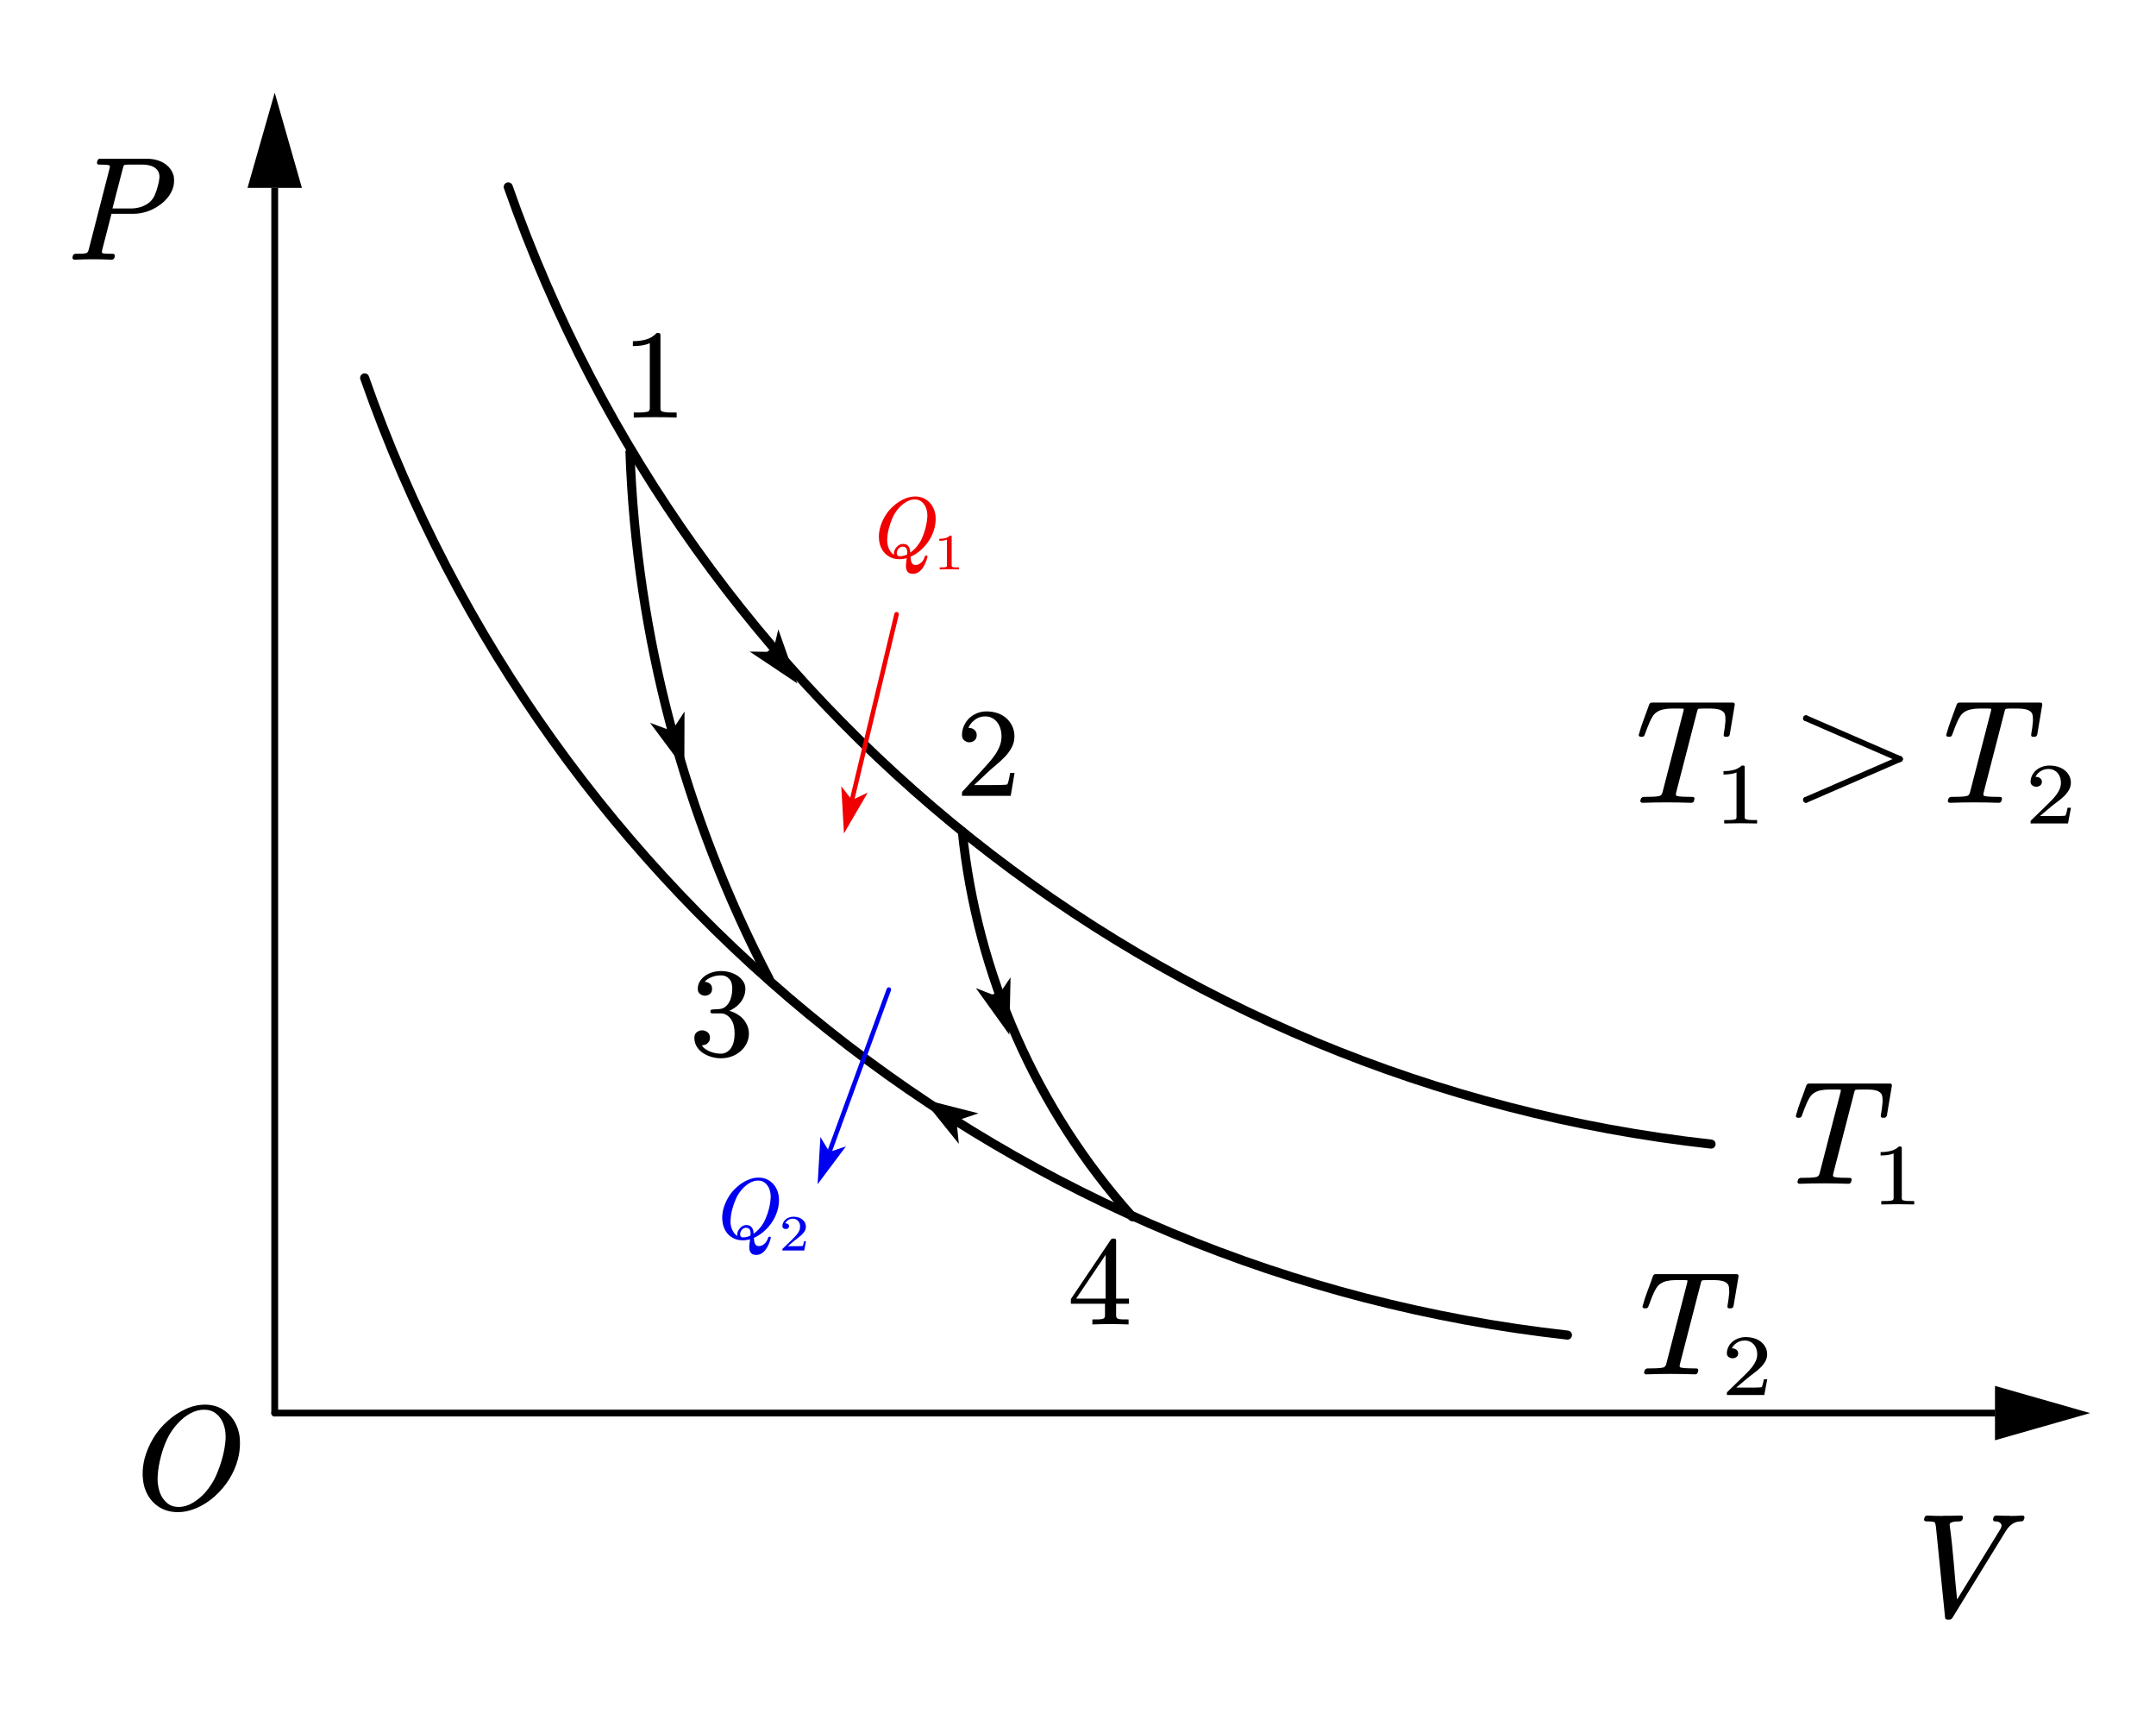 <?xml version="1.0" encoding="UTF-8"?>
<svg xmlns="http://www.w3.org/2000/svg" xmlns:xlink="http://www.w3.org/1999/xlink" width="570pt" height="453pt" viewBox="0 0 570 453" version="1.1">
<g id="surface1">
<path style=" stroke:none;fill-rule:nonzero;fill:rgb(0%,0%,0%);fill-opacity:1;" d="M 72.629 372.602 L 527.457 372.602 L 527.457 374.398 L 72.629 374.398 C 72.129 374.398 71.73 373.996 71.73 373.5 C 71.73 373.004 72.129 372.602 72.629 372.602 Z M 552.598 373.5 L 527.43 366.312 L 527.43 380.684 Z M 552.598 373.5 "/>
<path style=" stroke:none;fill-rule:nonzero;fill:rgb(0%,0%,0%);fill-opacity:1;" d="M 71.73 373.5 L 71.73 49.629 L 73.527 49.629 L 73.527 373.5 C 73.527 373.996 73.125 374.398 72.629 374.398 C 72.129 374.398 71.73 373.996 71.73 373.5 Z M 72.629 24.508 L 65.438 49.656 L 79.816 49.656 Z M 72.629 24.508 "/>
<path style=" stroke:none;fill-rule:evenodd;fill:rgb(0%,0%,0%);fill-opacity:1;" d="M 62.906 385.637 C 62.438 387.453 61.688 389.207 60.645 390.902 C 59.605 392.594 58.297 394.141 56.723 395.543 C 55.301 396.809 53.746 397.816 52.059 398.562 C 50.371 399.309 48.684 399.68 46.992 399.68 C 45.285 399.68 43.77 399.305 42.445 398.555 C 41.121 397.801 40.066 396.785 39.277 395.508 C 38.41 394.09 37.914 392.523 37.785 390.805 C 37.734 390.395 37.707 389.98 37.707 389.566 C 37.707 388.273 37.875 386.938 38.211 385.559 C 38.703 383.719 39.461 381.93 40.488 380.195 C 41.516 378.457 42.832 376.887 44.434 375.48 C 45.855 374.215 47.406 373.199 49.094 372.43 C 50.781 371.656 52.484 371.27 54.199 371.27 C 55.906 371.27 57.414 371.66 58.727 372.434 C 60.039 373.215 61.09 374.242 61.875 375.52 C 62.742 376.938 63.254 378.516 63.406 380.258 C 63.434 380.688 63.445 381.105 63.445 381.516 C 63.445 382.859 63.266 384.234 62.906 385.637 Z M 58.988 376.156 C 58.562 375.109 57.922 374.25 57.07 373.594 C 56.219 372.938 55.172 372.605 53.93 372.605 C 52.703 372.605 51.48 372.941 50.266 373.613 C 49.055 374.285 47.969 375.148 47.012 376.215 C 45.809 377.508 44.859 378.906 44.16 380.418 C 43.465 381.93 42.922 383.461 42.531 385.016 C 42.082 386.707 41.805 388.355 41.699 389.961 C 41.676 390.262 41.66 390.562 41.66 390.863 C 41.66 392.117 41.867 393.344 42.281 394.547 C 42.684 395.613 43.297 396.508 44.121 397.227 C 44.949 397.949 45.984 398.309 47.223 398.309 C 48.504 398.309 49.754 397.941 50.977 397.207 C 52.195 396.477 53.289 395.57 54.258 394.492 C 55.512 393.039 56.488 391.504 57.188 389.887 C 57.883 388.27 58.453 386.621 58.891 384.938 C 59.293 383.375 59.543 381.832 59.648 380.312 L 59.648 379.656 C 59.648 378.402 59.43 377.238 58.988 376.156 Z M 58.988 376.156 "/>
<path style=" stroke:none;fill-rule:evenodd;fill:rgb(0%,0%,0%);fill-opacity:1;" d="M 45.836 49.348 C 45.555 50.363 45.066 51.305 44.383 52.164 C 43.699 53.02 42.883 53.762 41.941 54.387 C 40.922 55.09 39.832 55.621 38.676 55.98 C 37.52 56.336 36.371 56.516 35.234 56.512 L 29.477 56.512 L 27.055 65.914 C 26.977 66.191 26.938 66.41 26.938 66.574 C 26.938 66.723 26.973 66.816 27.035 66.855 C 27.219 66.969 27.574 67.035 28.102 67.055 C 28.633 67.07 29.199 67.082 29.809 67.082 C 30.168 67.082 30.352 67.258 30.352 67.605 L 30.352 67.738 L 30.273 68.078 C 30.129 68.453 29.879 68.641 29.516 68.641 C 27.902 68.566 26.281 68.527 24.652 68.527 C 23.012 68.527 21.371 68.566 19.73 68.641 C 19.383 68.641 19.195 68.48 19.168 68.152 L 19.168 68 L 19.246 67.684 C 19.348 67.27 19.602 67.07 20 67.082 C 20.609 67.082 21.184 67.07 21.727 67.055 C 22.27 67.035 22.668 66.969 22.926 66.855 C 23.172 66.719 23.359 66.379 23.488 65.84 L 28.934 44.648 C 29.012 44.375 29.051 44.16 29.051 44.012 C 29.051 43.859 29.02 43.77 28.953 43.746 C 28.773 43.633 28.422 43.566 27.898 43.543 C 27.375 43.516 26.805 43.504 26.184 43.504 C 25.82 43.504 25.641 43.332 25.641 42.996 L 25.641 42.844 L 25.758 42.523 C 25.836 42.148 26.074 41.961 26.473 41.961 L 38.898 41.961 C 40.035 41.961 41.09 42.141 42.066 42.496 C 43.043 42.855 43.879 43.391 44.578 44.102 C 45.211 44.766 45.656 45.559 45.914 46.473 C 45.992 46.898 46.027 47.332 46.027 47.77 C 46.027 48.273 45.965 48.801 45.836 49.348 Z M 41.707 49.258 C 41.93 48.469 42.078 47.703 42.152 46.961 L 42.152 46.621 C 42.152 46.047 41.992 45.52 41.668 45.047 C 41.242 44.48 40.676 44.082 39.965 43.852 C 39.254 43.617 38.484 43.504 37.656 43.504 L 34.012 43.504 C 33.355 43.504 32.961 43.555 32.832 43.652 C 32.703 43.754 32.566 44.109 32.422 44.723 L 29.73 55.102 L 34.574 55.102 C 35.414 55.102 36.254 54.984 37.094 54.746 C 37.934 54.508 38.723 54.102 39.461 53.523 C 40.117 52.961 40.605 52.305 40.922 51.551 C 41.238 50.797 41.5 50.031 41.707 49.258 Z M 41.707 49.258 "/>
<path style=" stroke:none;fill-rule:evenodd;fill:rgb(0%,0%,0%);fill-opacity:1;" d="M 535.09 401.551 C 535.016 401.93 534.781 402.117 534.395 402.117 C 533.977 402.117 533.586 402.164 533.211 402.258 C 532.836 402.352 532.473 402.512 532.117 402.734 C 531.762 402.961 531.434 403.234 531.137 403.555 C 530.84 403.875 530.566 404.238 530.32 404.637 L 516.191 427.594 C 516 427.945 515.703 428.113 515.301 428.102 L 514.934 428.102 C 514.457 428.102 514.223 427.902 514.234 427.5 L 511.812 403.488 C 511.762 403.164 511.711 402.906 511.656 402.727 C 511.605 402.547 511.527 402.418 511.426 402.34 C 511.246 402.242 510.957 402.18 510.562 402.156 C 510.168 402.129 509.719 402.117 509.215 402.117 C 509.023 402.117 508.879 402.055 508.789 401.93 C 508.711 401.855 508.672 401.758 508.672 401.645 C 508.672 401.57 508.691 401.504 508.73 401.438 L 508.789 401.156 C 508.828 400.996 508.914 400.855 509.051 400.742 C 509.188 400.633 509.352 400.574 509.547 400.574 C 510.785 400.652 512.039 400.688 513.305 400.688 C 513.5 400.688 513.707 400.672 513.926 400.648 C 515.426 400.652 516.926 400.625 518.422 400.574 C 518.602 400.574 518.766 400.637 518.906 400.762 C 518.957 400.863 518.984 400.957 518.984 401.043 C 518.984 401.121 518.965 401.191 518.926 401.25 L 518.867 401.531 C 518.828 401.707 518.734 401.852 518.586 401.957 C 518.438 402.062 518.281 402.117 518.113 402.117 C 517.66 402.117 517.246 402.137 516.871 402.172 C 516.496 402.207 516.129 402.312 515.766 402.473 C 515.547 402.586 515.445 402.773 515.457 403.035 L 515.457 403.168 C 515.91 406.504 516.27 409.852 516.543 413.219 C 516.812 416.586 517.105 419.773 517.414 422.781 L 528.848 404.184 C 529.02 403.922 529.121 403.645 529.16 403.355 L 529.16 403.262 C 529.16 403.074 529.117 402.906 529.023 402.754 C 528.742 402.332 528.211 402.117 527.434 402.117 C 527.098 402.117 526.93 401.945 526.93 401.609 L 526.93 401.473 L 527.008 401.137 C 527.152 400.762 527.402 400.574 527.766 400.574 C 528.902 400.625 530.043 400.652 531.195 400.648 C 531.352 400.672 531.5 400.688 531.641 400.688 C 532.621 400.688 533.629 400.652 534.664 400.574 C 535.016 400.574 535.199 400.742 535.227 401.082 L 535.227 401.23 Z M 535.09 401.551 "/>
<path style="fill:none;stroke-width:15;stroke-linecap:round;stroke-linejoin:round;stroke:rgb(0%,0%,0%);stroke-opacity:1;stroke-miterlimit:10;" d="M 602.516 2252.272 C 905.889 1386.904 1678.587 772.133 2590.001 671.033 " transform="matrix(0.16,0,0,-0.16,0,460.248)"/>
<path style="fill:none;stroke-width:15;stroke-linecap:round;stroke-linejoin:round;stroke:rgb(0%,0%,0%);stroke-opacity:1;stroke-miterlimit:10;" d="M 1040.939 2129.617 C 1051.72 1825.95 1130.394 1528.547 1271.115 1259.208 " transform="matrix(0.16,0,0,-0.16,0,460.248)"/>
<path style="fill:none;stroke-width:15;stroke-linecap:round;stroke-linejoin:round;stroke:rgb(0%,0%,0%);stroke-opacity:1;stroke-miterlimit:10;" d="M 839.782 2567.806 C 1143.155 1702.413 1915.853 1087.642 2827.292 986.542 " transform="matrix(0.16,0,0,-0.16,0,460.248)"/>
<path style="fill:none;stroke-width:15;stroke-linecap:round;stroke-linejoin:round;stroke:rgb(0%,0%,0%);stroke-opacity:1;stroke-miterlimit:10;" d="M 1590.11 1502.929 C 1614.265 1266.401 1712.643 1043.624 1871.162 866.455 " transform="matrix(0.16,0,0,-0.16,0,460.248)"/>
<path style=" stroke:none;fill-rule:evenodd;fill:rgb(0%,0%,0%);fill-opacity:1;" d="M 498.852 294.84 C 498.816 295.004 498.734 295.145 498.609 295.266 C 498.488 295.383 498.336 295.445 498.156 295.441 L 497.785 295.441 C 497.426 295.445 497.246 295.289 497.246 294.992 L 497.246 294.859 C 497.348 294.293 497.438 293.711 497.516 293.102 C 497.594 292.492 497.656 291.926 497.711 291.398 L 497.711 290.797 C 497.711 290.512 497.695 290.246 497.672 290.008 C 497.617 289.621 497.527 289.328 497.398 289.125 C 497.051 288.676 496.562 288.371 495.938 288.211 C 495.309 288.055 494.609 287.98 493.832 287.977 L 491.684 287.977 C 491.035 287.98 490.637 288.016 490.48 288.09 C 490.363 288.203 490.234 288.578 490.094 289.219 L 484.684 310.164 C 484.633 310.352 484.605 310.504 484.605 310.613 C 484.605 310.867 484.684 311.016 484.84 311.066 C 485.203 311.18 485.785 311.254 486.586 311.285 C 487.387 311.316 488.188 311.332 488.988 311.328 C 489.348 311.332 489.531 311.48 489.531 311.781 C 489.531 311.855 489.52 311.938 489.492 312.027 L 489.414 312.309 C 489.336 312.699 489.086 312.891 488.656 312.891 C 486.539 312.816 484.398 312.777 482.242 312.777 C 480.098 312.777 477.941 312.816 475.77 312.891 C 475.574 312.891 475.434 312.832 475.344 312.723 C 475.254 312.633 475.207 312.539 475.207 312.438 C 475.207 312.363 475.219 312.289 475.246 312.215 L 475.324 311.93 C 475.363 311.77 475.453 311.629 475.594 311.508 C 475.738 311.391 475.898 311.332 476.078 311.328 C 476.867 311.332 477.676 311.316 478.504 311.285 C 479.328 311.254 479.934 311.18 480.312 311.066 C 480.695 310.953 480.949 310.629 481.078 310.09 L 486.488 289.125 C 486.617 288.688 486.68 288.352 486.68 288.125 L 486.68 288.051 C 486.629 288 486.273 287.98 485.613 287.977 L 483.465 287.977 C 482.688 287.98 481.934 288.059 481.195 288.223 C 480.461 288.383 479.801 288.699 479.219 289.16 C 478.949 289.375 478.688 289.684 478.441 290.082 C 478.199 290.484 477.957 290.945 477.715 291.465 C 477.477 291.984 477.25 292.543 477.027 293.129 C 476.809 293.719 476.59 294.309 476.371 294.895 C 476.242 295.273 476 295.457 475.652 295.441 L 475.324 295.441 C 475.129 295.445 474.988 295.379 474.895 295.254 C 474.82 295.18 474.781 295.09 474.781 294.992 C 474.781 294.918 474.801 294.84 474.84 294.766 C 475.176 293.5 475.594 292.211 476.098 290.891 C 476.602 289.574 477.082 288.266 477.531 286.961 C 477.664 286.586 477.906 286.398 478.27 286.398 L 499.629 286.398 C 499.992 286.398 500.172 286.555 500.172 286.867 L 500.172 287 Z M 498.852 294.84 "/>
<path style=" stroke:none;fill-rule:evenodd;fill:rgb(0%,0%,0%);fill-opacity:1;" d="M 506.074 318.352 C 504.586 318.309 503.133 318.289 501.723 318.289 C 500.312 318.289 498.863 318.309 497.371 318.352 L 497.371 317.445 L 498.211 317.445 C 498.477 317.445 498.73 317.445 498.965 317.438 C 499.199 317.43 499.422 317.414 499.633 317.383 C 499.844 317.355 500.027 317.328 500.18 317.301 C 500.309 317.277 500.418 317.215 500.5 317.105 C 500.586 316.996 500.629 316.875 500.629 316.742 L 500.629 304.875 C 500.227 305.051 499.727 305.184 499.133 305.273 C 498.543 305.367 497.895 305.414 497.191 305.41 L 497.191 304.516 C 498.16 304.516 499.059 304.414 499.883 304.207 C 500.703 304 501.414 303.613 502.016 303.043 L 502.391 303.043 C 502.656 303.043 502.793 303.16 502.793 303.391 L 502.793 316.742 C 502.793 316.883 502.832 317.004 502.914 317.109 C 502.996 317.215 503.113 317.277 503.27 317.301 C 503.395 317.328 503.562 317.355 503.766 317.383 C 503.969 317.414 504.195 317.43 504.449 317.438 C 504.707 317.445 504.953 317.445 505.199 317.445 L 506.074 317.445 Z M 506.074 318.352 "/>
<path style=" stroke:none;fill-rule:evenodd;fill:rgb(0%,0%,0%);fill-opacity:1;" d="M 458.309 345.215 C 458.27 345.375 458.191 345.516 458.066 345.637 C 457.945 345.758 457.793 345.816 457.609 345.812 L 457.242 345.812 C 456.883 345.816 456.699 345.664 456.699 345.363 L 456.699 345.234 C 456.805 344.668 456.895 344.082 456.973 343.473 C 457.047 342.867 457.113 342.297 457.164 341.773 L 457.164 341.172 C 457.164 340.883 457.152 340.617 457.125 340.379 C 457.074 339.992 456.984 339.699 456.855 339.5 C 456.508 339.047 456.02 338.746 455.391 338.586 C 454.766 338.43 454.066 338.352 453.289 338.348 L 451.137 338.348 C 450.492 338.352 450.09 338.387 449.934 338.465 C 449.82 338.574 449.691 338.953 449.547 339.59 L 444.141 360.535 C 444.09 360.727 444.062 360.875 444.062 360.988 C 444.062 361.238 444.141 361.391 444.293 361.438 C 444.656 361.555 445.238 361.625 446.039 361.656 C 446.84 361.688 447.641 361.703 448.441 361.703 C 448.805 361.703 448.988 361.855 448.988 362.152 C 448.988 362.23 448.973 362.312 448.949 362.398 L 448.871 362.68 C 448.793 363.07 448.539 363.262 448.113 363.262 C 445.996 363.188 443.855 363.148 441.699 363.148 C 439.555 363.148 437.395 363.188 435.227 363.262 C 435.031 363.262 434.891 363.207 434.797 363.094 C 434.707 363.008 434.664 362.914 434.664 362.812 C 434.664 362.738 434.676 362.664 434.703 362.586 L 434.777 362.305 C 434.816 362.141 434.91 362.004 435.051 361.883 C 435.191 361.762 435.355 361.703 435.535 361.703 C 436.324 361.703 437.133 361.688 437.957 361.656 C 438.785 361.625 439.391 361.555 439.77 361.441 C 440.152 361.328 440.406 361.004 440.535 360.461 L 445.941 339.5 C 446.07 339.062 446.137 338.727 446.137 338.5 L 446.137 338.426 C 446.086 338.375 445.73 338.352 445.07 338.348 L 442.918 338.348 C 442.145 338.352 441.391 338.434 440.652 338.594 C 439.918 338.758 439.258 339.07 438.676 339.535 C 438.402 339.746 438.145 340.059 437.898 340.457 C 437.656 340.859 437.414 341.316 437.172 341.84 C 436.934 342.359 436.703 342.914 436.484 343.504 C 436.266 344.094 436.047 344.68 435.824 345.27 C 435.695 345.648 435.457 345.828 435.109 345.812 L 434.777 345.812 C 434.586 345.816 434.445 345.754 434.352 345.625 C 434.273 345.551 434.234 345.461 434.234 345.363 C 434.234 345.289 434.254 345.215 434.293 345.137 C 434.629 343.871 435.051 342.582 435.555 341.266 C 436.059 339.949 436.539 338.641 436.988 337.332 C 437.117 336.961 437.363 336.77 437.727 336.77 L 459.082 336.77 C 459.449 336.77 459.629 336.93 459.629 337.242 L 459.629 337.371 Z M 458.309 345.215 "/>
<path style=" stroke:none;fill-rule:evenodd;fill:rgb(0%,0%,0%);fill-opacity:1;" d="M 466.441 368.727 L 456.547 368.727 L 456.547 368.145 C 456.547 368.105 456.574 368.039 456.621 367.957 L 460.594 364.102 C 461.066 363.641 461.543 363.164 462.023 362.68 C 462.508 362.195 462.938 361.703 463.316 361.195 C 463.699 360.691 464 360.172 464.23 359.633 C 464.457 359.098 464.57 358.531 464.57 357.941 C 464.57 357.445 464.496 356.98 464.352 356.547 C 464.207 356.117 463.996 355.738 463.719 355.41 C 463.441 355.086 463.102 354.82 462.684 354.621 C 462.273 354.422 461.793 354.32 461.254 354.32 C 460.441 354.32 459.727 354.539 459.105 354.969 C 458.488 355.402 458.074 355.875 457.871 356.395 C 457.832 356.41 457.898 356.418 458.066 356.414 L 458.273 356.414 C 458.516 356.465 458.727 356.543 458.906 356.645 C 459.082 356.746 459.234 356.887 459.355 357.062 C 459.477 357.242 459.539 357.461 459.539 357.711 C 459.539 358.133 459.383 358.457 459.078 358.68 C 458.77 358.906 458.426 359.016 458.043 359.016 C 457.68 359.016 457.34 358.906 457.023 358.68 C 456.707 358.457 456.547 358.133 456.547 357.711 C 456.547 357.121 456.68 356.562 456.938 356.039 C 457.195 355.512 457.551 355.055 457.996 354.668 C 458.441 354.281 458.965 353.977 459.574 353.754 C 460.184 353.527 460.828 353.414 461.508 353.414 C 462.352 353.414 463.121 353.527 463.824 353.746 C 464.523 353.969 465.121 354.285 465.617 354.699 C 466.109 355.113 466.496 355.594 466.777 356.137 C 467.059 356.684 467.195 357.285 467.195 357.941 C 467.195 358.672 467.008 359.348 466.637 359.961 C 466.266 360.574 465.801 361.137 465.25 361.648 C 464.699 362.164 464.113 362.645 463.492 363.098 C 462.875 363.551 462.316 363.992 461.812 364.418 L 459.016 366.766 L 462.676 366.766 C 463.184 366.766 463.66 366.766 464.102 366.758 C 464.547 366.75 464.918 366.734 465.227 366.715 C 465.535 366.691 465.691 366.68 465.699 366.672 C 465.766 366.621 465.828 366.523 465.883 366.379 C 465.938 366.23 465.992 366.055 466.039 365.855 C 466.09 365.656 466.141 365.453 466.188 365.246 C 466.234 365.039 466.281 364.812 466.32 364.566 L 467.219 364.566 Z M 466.441 368.727 "/>
<path style=" stroke:none;fill-rule:evenodd;fill:rgb(0%,0%,0%);fill-opacity:1;" d="M 457.312 194.145 C 457.273 194.309 457.191 194.449 457.07 194.57 C 456.949 194.688 456.793 194.75 456.613 194.746 L 456.246 194.746 C 455.883 194.75 455.703 194.594 455.703 194.293 L 455.703 194.164 C 455.805 193.598 455.895 193.016 455.973 192.406 C 456.051 191.797 456.117 191.23 456.168 190.703 L 456.168 190.102 C 456.168 189.816 456.156 189.551 456.129 189.309 C 456.078 188.926 455.988 188.629 455.855 188.43 C 455.508 187.98 455.023 187.676 454.395 187.516 C 453.77 187.359 453.066 187.281 452.293 187.281 L 450.141 187.281 C 449.496 187.281 449.094 187.316 448.938 187.395 C 448.824 187.508 448.695 187.883 448.551 188.523 L 443.145 209.469 C 443.094 209.656 443.066 209.809 443.066 209.918 C 443.066 210.172 443.145 210.32 443.297 210.371 C 443.66 210.484 444.242 210.559 445.043 210.586 C 445.844 210.621 446.645 210.633 447.445 210.633 C 447.809 210.633 447.988 210.785 447.988 211.086 C 447.988 211.16 447.977 211.242 447.949 211.328 L 447.871 211.609 C 447.797 212 447.543 212.195 447.117 212.195 C 444.996 212.117 442.859 212.082 440.699 212.082 C 438.555 212.082 436.398 212.117 434.227 212.195 C 434.035 212.195 433.891 212.137 433.801 212.023 C 433.711 211.938 433.664 211.844 433.664 211.742 C 433.664 211.668 433.68 211.594 433.703 211.516 L 433.781 211.234 C 433.82 211.074 433.91 210.934 434.055 210.812 C 434.195 210.695 434.355 210.633 434.539 210.633 C 435.324 210.633 436.133 210.621 436.961 210.586 C 437.789 210.559 438.391 210.484 438.773 210.371 C 439.156 210.258 439.41 209.934 439.539 209.391 L 444.945 188.43 C 445.074 187.992 445.141 187.656 445.141 187.43 L 445.141 187.355 C 445.086 187.305 444.734 187.281 444.074 187.281 L 441.922 187.281 C 441.148 187.281 440.391 187.363 439.656 187.527 C 438.918 187.688 438.258 188 437.676 188.465 C 437.406 188.68 437.148 188.988 436.902 189.387 C 436.656 189.789 436.414 190.25 436.176 190.77 C 435.938 191.289 435.707 191.844 435.488 192.434 C 435.27 193.023 435.047 193.613 434.828 194.199 C 434.699 194.578 434.461 194.762 434.109 194.746 L 433.781 194.746 C 433.59 194.75 433.445 194.684 433.355 194.555 C 433.277 194.484 433.238 194.395 433.238 194.293 C 433.238 194.223 433.258 194.145 433.297 194.066 C 433.633 192.805 434.055 191.512 434.559 190.195 C 435.062 188.879 435.539 187.57 435.992 186.266 C 436.121 185.891 436.367 185.703 436.727 185.703 L 458.086 185.703 C 458.449 185.703 458.629 185.859 458.629 186.172 L 458.629 186.301 Z M 457.312 194.145 "/>
<path style=" stroke:none;fill-rule:evenodd;fill:rgb(0%,0%,0%);fill-opacity:1;" d="M 464.543 217.656 C 463.051 217.613 461.602 217.594 460.188 217.594 C 458.781 217.594 457.328 217.613 455.84 217.656 L 455.84 216.75 L 456.68 216.75 C 456.945 216.75 457.195 216.746 457.43 216.742 C 457.668 216.734 457.891 216.715 458.098 216.688 C 458.309 216.66 458.492 216.633 458.645 216.602 C 458.777 216.582 458.887 216.52 458.969 216.41 C 459.055 216.301 459.098 216.18 459.098 216.043 L 459.098 204.18 C 458.691 204.355 458.191 204.488 457.602 204.578 C 457.008 204.672 456.363 204.715 455.656 204.715 L 455.656 203.82 C 456.629 203.82 457.527 203.719 458.348 203.512 C 459.172 203.305 459.883 202.914 460.484 202.348 L 460.859 202.348 C 461.125 202.348 461.258 202.461 461.258 202.695 L 461.258 216.043 C 461.258 216.184 461.301 216.309 461.383 216.414 C 461.465 216.52 461.582 216.582 461.734 216.602 C 461.863 216.633 462.031 216.66 462.234 216.688 C 462.434 216.715 462.664 216.734 462.922 216.742 C 463.172 216.746 463.422 216.75 463.664 216.75 L 464.543 216.75 Z M 464.543 217.656 "/>
<path style="fill:none;stroke-width:0.482;stroke-linecap:round;stroke-linejoin:round;stroke:rgb(0%,0%,0%);stroke-opacity:1;stroke-miterlimit:10;" d="M 16.088 12.973 L 23.854 9.595 " transform="matrix(3.196,0,-0,-3.193,426.057,231.266)"/>
<path style="fill:none;stroke-width:0.482;stroke-linecap:round;stroke-linejoin:round;stroke:rgb(0%,0%,0%);stroke-opacity:1;stroke-miterlimit:10;" d="M 23.854 9.595 L 16.088 6.219 " transform="matrix(3.196,0,-0,-3.193,426.057,231.266)"/>
<path style=" stroke:none;fill-rule:evenodd;fill:rgb(0%,0%,0%);fill-opacity:1;" d="M 477.469 190.617 C 477.043 190.617 476.695 190.273 476.695 189.844 C 476.695 189.418 477.043 189.074 477.469 189.074 C 477.891 189.074 478.238 189.418 478.238 189.844 C 478.238 190.273 477.891 190.617 477.469 190.617 Z M 477.469 190.617 "/>
<path style=" stroke:none;fill-rule:evenodd;fill:rgb(0%,0%,0%);fill-opacity:1;" d="M 502.285 201.398 C 501.859 201.398 501.516 201.051 501.516 200.629 C 501.516 200.203 501.859 199.855 502.285 199.855 C 502.711 199.855 503.059 200.203 503.059 200.629 C 503.059 201.051 502.711 201.398 502.285 201.398 Z M 502.285 201.398 "/>
<path style=" stroke:none;fill-rule:evenodd;fill:rgb(0%,0%,0%);fill-opacity:1;" d="M 477.469 212.18 C 477.043 212.18 476.695 211.836 476.695 211.41 C 476.695 210.984 477.043 210.641 477.469 210.641 C 477.891 210.641 478.238 210.984 478.238 211.41 C 478.238 211.836 477.891 212.18 477.469 212.18 Z M 477.469 212.18 "/>
<path style=" stroke:none;fill-rule:evenodd;fill:rgb(0%,0%,0%);fill-opacity:1;" d="M 538.605 194.145 C 538.566 194.309 538.484 194.449 538.363 194.57 C 538.238 194.688 538.086 194.75 537.906 194.746 L 537.539 194.746 C 537.18 194.75 536.996 194.594 536.996 194.293 L 536.996 194.164 C 537.098 193.598 537.188 193.016 537.27 192.406 C 537.344 191.797 537.41 191.23 537.461 190.703 L 537.461 190.102 C 537.461 189.816 537.449 189.551 537.422 189.309 C 537.371 188.926 537.281 188.629 537.152 188.43 C 536.801 187.98 536.316 187.676 535.691 187.516 C 535.062 187.359 534.359 187.281 533.586 187.281 L 531.434 187.281 C 530.789 187.281 530.391 187.316 530.23 187.395 C 530.117 187.508 529.984 187.883 529.844 188.523 L 524.438 209.469 C 524.383 209.656 524.359 209.809 524.359 209.918 C 524.359 210.172 524.438 210.32 524.594 210.371 C 524.953 210.484 525.535 210.559 526.336 210.586 C 527.141 210.621 527.938 210.633 528.738 210.633 C 529.102 210.633 529.281 210.785 529.281 211.086 C 529.281 211.16 529.27 211.242 529.246 211.328 L 529.168 211.609 C 529.09 212 528.836 212.195 528.41 212.195 C 526.293 212.117 524.152 212.082 521.992 212.082 C 519.852 212.082 517.691 212.117 515.52 212.195 C 515.328 212.195 515.188 212.137 515.094 212.023 C 515.004 211.938 514.961 211.844 514.961 211.742 C 514.961 211.668 514.973 211.594 515 211.516 L 515.074 211.234 C 515.113 211.074 515.203 210.934 515.348 210.812 C 515.492 210.695 515.652 210.633 515.832 210.633 C 516.617 210.633 517.426 210.621 518.254 210.586 C 519.082 210.559 519.688 210.484 520.066 210.371 C 520.449 210.258 520.703 209.934 520.832 209.391 L 526.238 188.43 C 526.367 187.992 526.434 187.656 526.434 187.43 L 526.434 187.355 C 526.383 187.305 526.027 187.281 525.367 187.281 L 523.215 187.281 C 522.441 187.281 521.684 187.363 520.949 187.527 C 520.215 187.688 519.551 188 518.973 188.465 C 518.699 188.68 518.441 188.988 518.195 189.387 C 517.953 189.789 517.707 190.25 517.469 190.77 C 517.23 191.289 517 191.844 516.781 192.434 C 516.562 193.023 516.34 193.613 516.125 194.199 C 515.992 194.578 515.754 194.762 515.406 194.746 L 515.074 194.746 C 514.883 194.75 514.738 194.684 514.648 194.555 C 514.57 194.484 514.531 194.395 514.531 194.293 C 514.531 194.223 514.551 194.145 514.59 194.066 C 514.93 192.805 515.348 191.512 515.852 190.195 C 516.355 188.879 516.832 187.57 517.285 186.266 C 517.414 185.891 517.66 185.703 518.023 185.703 L 539.383 185.703 C 539.742 185.703 539.926 185.859 539.926 186.172 L 539.926 186.301 Z M 538.605 194.145 "/>
<path style=" stroke:none;fill-rule:evenodd;fill:rgb(0%,0%,0%);fill-opacity:1;" d="M 546.738 217.656 L 536.844 217.656 L 536.844 217.078 C 536.844 217.035 536.871 216.973 536.918 216.887 L 540.891 213.035 C 541.363 212.57 541.84 212.098 542.32 211.613 C 542.805 211.129 543.234 210.633 543.613 210.129 C 543.996 209.621 544.301 209.102 544.527 208.562 C 544.754 208.027 544.867 207.465 544.867 206.875 C 544.867 206.375 544.793 205.91 544.648 205.48 C 544.504 205.047 544.293 204.668 544.016 204.344 C 543.738 204.016 543.395 203.754 542.98 203.551 C 542.57 203.352 542.09 203.254 541.547 203.25 C 540.738 203.254 540.023 203.469 539.402 203.898 C 538.785 204.332 538.371 204.809 538.168 205.324 C 538.129 205.34 538.195 205.348 538.363 205.348 L 538.57 205.348 C 538.816 205.398 539.023 205.473 539.203 205.574 C 539.383 205.676 539.531 205.816 539.652 205.996 C 539.773 206.176 539.836 206.391 539.836 206.641 C 539.836 207.062 539.68 207.387 539.375 207.609 C 539.066 207.836 538.719 207.949 538.34 207.949 C 537.977 207.949 537.637 207.836 537.32 207.609 C 537.004 207.387 536.844 207.062 536.844 206.641 C 536.844 206.055 536.977 205.496 537.234 204.969 C 537.492 204.441 537.844 203.984 538.293 203.602 C 538.734 203.215 539.262 202.91 539.871 202.684 C 540.48 202.461 541.121 202.348 541.805 202.348 C 542.648 202.348 543.418 202.457 544.121 202.68 C 544.82 202.898 545.418 203.219 545.914 203.633 C 546.406 204.047 546.793 204.523 547.074 205.07 C 547.352 205.613 547.492 206.215 547.492 206.875 C 547.492 207.605 547.305 208.277 546.934 208.891 C 546.562 209.504 546.098 210.07 545.547 210.582 C 544.996 211.094 544.41 211.574 543.789 212.027 C 543.172 212.48 542.609 212.922 542.105 213.348 L 539.312 215.695 L 542.969 215.695 C 543.48 215.699 543.957 215.695 544.398 215.688 C 544.84 215.68 545.215 215.668 545.523 215.645 C 545.832 215.625 545.988 215.609 545.996 215.602 C 546.062 215.555 546.125 215.457 546.18 215.309 C 546.234 215.16 546.289 214.988 546.336 214.789 C 546.387 214.586 546.434 214.383 546.484 214.176 C 546.531 213.969 546.578 213.742 546.617 213.496 L 547.516 213.496 Z M 546.738 217.656 "/>
<path style=" stroke:none;fill-rule:evenodd;fill:rgb(0%,0%,0%);fill-opacity:1;" d="M 178.887 110.352 C 176.945 110.293 175.055 110.262 173.219 110.262 C 171.383 110.262 169.492 110.293 167.551 110.352 L 167.551 109.031 L 168.645 109.031 C 168.992 109.035 169.32 109.027 169.625 109.02 C 169.934 109.008 170.223 108.984 170.496 108.941 C 170.773 108.902 171.008 108.859 171.207 108.816 C 171.379 108.789 171.52 108.695 171.629 108.535 C 171.738 108.375 171.793 108.199 171.793 108.004 L 171.793 90.699 C 171.266 90.953 170.617 91.148 169.848 91.285 C 169.078 91.418 168.234 91.48 167.316 91.48 L 167.316 90.176 C 168.582 90.176 169.75 90.027 170.82 89.727 C 171.891 89.422 172.816 88.855 173.598 88.027 L 174.09 88.027 C 174.438 88.027 174.609 88.195 174.609 88.535 L 174.609 108.004 C 174.609 108.207 174.664 108.387 174.77 108.543 C 174.875 108.695 175.027 108.789 175.23 108.816 C 175.398 108.859 175.613 108.902 175.879 108.941 C 176.141 108.984 176.441 109.008 176.773 109.02 C 177.105 109.027 177.43 109.035 177.746 109.031 L 178.887 109.031 Z M 178.887 110.352 "/>
<path style=" stroke:none;fill-rule:evenodd;fill:rgb(0%,0%,0%);fill-opacity:1;" d="M 267.211 210.359 L 254.332 210.359 L 254.332 209.516 C 254.332 209.457 254.363 209.363 254.426 209.238 L 259.602 203.621 C 260.215 202.945 260.832 202.254 261.461 201.547 C 262.09 200.84 262.648 200.121 263.145 199.383 C 263.641 198.645 264.035 197.887 264.332 197.102 C 264.629 196.32 264.777 195.496 264.777 194.637 C 264.777 193.914 264.68 193.234 264.492 192.605 C 264.301 191.977 264.027 191.422 263.668 190.945 C 263.309 190.469 262.859 190.086 262.324 189.793 C 261.785 189.5 261.164 189.355 260.457 189.352 C 259.402 189.355 258.469 189.668 257.664 190.301 C 256.855 190.93 256.32 191.625 256.055 192.379 C 256.004 192.398 256.09 192.414 256.309 192.41 L 256.578 192.41 C 256.895 192.484 257.168 192.594 257.402 192.742 C 257.633 192.891 257.828 193.094 257.988 193.359 C 258.145 193.617 258.223 193.934 258.223 194.301 C 258.223 194.914 258.023 195.387 257.621 195.715 C 257.223 196.043 256.773 196.203 256.277 196.203 C 255.805 196.203 255.359 196.043 254.949 195.715 C 254.535 195.387 254.332 194.914 254.332 194.301 C 254.332 193.441 254.5 192.625 254.836 191.859 C 255.176 191.09 255.633 190.426 256.215 189.859 C 256.793 189.301 257.48 188.855 258.27 188.527 C 259.062 188.199 259.902 188.035 260.789 188.035 C 261.883 188.035 262.891 188.199 263.805 188.52 C 264.715 188.844 265.492 189.305 266.137 189.91 C 266.781 190.512 267.285 191.211 267.648 192.004 C 268.012 192.797 268.195 193.676 268.195 194.637 C 268.195 195.703 267.953 196.684 267.465 197.578 C 266.98 198.477 266.379 199.297 265.664 200.043 C 264.945 200.789 264.184 201.496 263.375 202.156 C 262.57 202.816 261.836 203.457 261.184 204.082 L 257.543 207.504 L 262.309 207.504 C 262.973 207.508 263.594 207.5 264.168 207.492 C 264.742 207.48 265.23 207.461 265.629 207.43 C 266.031 207.398 266.238 207.379 266.246 207.367 C 266.332 207.297 266.41 207.152 266.484 206.938 C 266.559 206.723 266.629 206.469 266.691 206.176 C 266.754 205.887 266.816 205.59 266.883 205.285 C 266.945 204.984 267.004 204.656 267.055 204.297 L 268.227 204.297 Z M 267.211 210.359 "/>
<path style=" stroke:none;fill-rule:evenodd;fill:rgb(0%,0%,0%);fill-opacity:1;" d="M 197.996 273.203 C 197.996 274.082 197.801 274.93 197.41 275.738 C 197.02 276.547 196.5 277.238 195.844 277.809 C 195.105 278.453 194.289 278.934 193.398 279.246 C 192.508 279.559 191.578 279.715 190.605 279.715 C 189.73 279.715 188.875 279.59 188.043 279.344 C 187.211 279.098 186.457 278.746 185.789 278.285 C 185.117 277.824 184.582 277.262 184.18 276.59 C 183.781 275.918 183.578 275.148 183.578 274.277 C 183.578 273.621 183.797 273.133 184.238 272.812 C 184.676 272.488 185.137 272.328 185.621 272.328 C 186.129 272.328 186.598 272.488 187.039 272.812 C 187.477 273.133 187.695 273.621 187.695 274.277 C 187.695 274.668 187.617 274.992 187.465 275.254 C 187.312 275.516 187.117 275.73 186.879 275.906 C 186.641 276.082 186.371 276.188 186.062 276.227 C 185.906 276.27 185.758 276.289 185.621 276.289 C 185.484 276.289 185.465 276.301 185.559 276.32 C 185.883 276.895 186.527 277.402 187.488 277.84 C 188.449 278.281 189.488 278.5 190.605 278.5 C 191.133 278.5 191.625 278.371 192.086 278.109 C 192.543 277.848 192.93 277.5 193.234 277.059 C 193.613 276.484 193.871 275.871 194.008 275.215 C 194.145 274.562 194.215 273.891 194.215 273.203 C 194.215 272.496 194.145 271.82 194.008 271.168 C 193.871 270.52 193.613 269.918 193.234 269.363 C 192.918 268.914 192.531 268.551 192.078 268.273 C 191.625 267.996 191.133 267.859 190.605 267.859 L 188.312 267.859 C 188.004 267.859 187.844 267.715 187.82 267.43 L 187.82 267.262 C 187.82 267.137 187.859 267.043 187.93 266.969 C 188.027 266.879 188.148 266.832 188.297 266.828 C 188.602 266.789 188.918 266.77 189.246 266.77 C 189.562 266.77 189.875 266.75 190.18 266.707 C 190.75 266.668 191.242 266.492 191.664 266.18 C 192.09 265.867 192.441 265.469 192.727 264.98 C 193.012 264.496 193.227 263.934 193.375 263.301 C 193.523 262.664 193.598 262.012 193.598 261.348 C 193.598 260.859 193.543 260.391 193.438 259.949 C 193.332 259.512 193.137 259.129 192.852 258.797 C 192.262 258.125 191.512 257.793 190.605 257.801 C 189.637 257.801 188.746 257.984 187.941 258.348 C 187.133 258.711 186.59 259.102 186.316 259.52 C 186.242 259.531 186.281 259.535 186.43 259.535 C 186.809 259.535 187.168 259.652 187.504 259.875 C 188.012 260.172 188.262 260.672 188.262 261.379 C 188.262 261.977 188.07 262.422 187.688 262.723 C 187.301 263.027 186.871 263.176 186.398 263.176 C 185.934 263.176 185.496 263.027 185.09 262.73 C 184.684 262.434 184.48 261.984 184.48 261.379 C 184.48 260.633 184.66 259.973 185.02 259.398 C 185.379 258.828 185.84 258.336 186.402 257.926 C 186.969 257.52 187.621 257.203 188.359 256.988 C 189.098 256.773 189.848 256.664 190.605 256.664 C 191.418 256.664 192.203 256.773 192.965 256.988 C 193.723 257.203 194.441 257.535 195.117 257.984 C 195.664 258.375 196.125 258.852 196.5 259.422 C 196.875 259.988 197.062 260.633 197.062 261.348 C 197.062 262.066 196.934 262.742 196.676 263.375 C 196.418 264.012 196.074 264.586 195.648 265.098 C 195.219 265.609 194.711 266.059 194.121 266.445 C 193.527 266.836 193.086 267.082 192.789 267.184 C 193.043 267.215 193.477 267.367 194.09 267.637 C 194.699 267.91 195.285 268.27 195.844 268.719 C 196.5 269.285 197.02 269.957 197.41 270.738 C 197.801 271.523 197.996 272.344 197.996 273.203 Z M 197.996 273.203 "/>
<path style=" stroke:none;fill-rule:evenodd;fill:rgb(0%,0%,0%);fill-opacity:1;" d="M 295.078 344.602 L 295.078 347.715 C 295.078 347.902 295.113 348.074 295.184 348.23 C 295.254 348.391 295.367 348.496 295.523 348.547 C 295.766 348.66 296.16 348.723 296.711 348.73 C 297.258 348.742 297.812 348.746 298.371 348.746 L 298.371 350.066 C 296.758 350.004 295.176 349.973 293.625 349.973 C 292.094 349.973 290.484 350.004 288.797 350.066 L 288.797 348.746 C 289.379 348.746 289.938 348.742 290.477 348.73 C 291.012 348.723 291.414 348.66 291.676 348.547 C 291.836 348.496 291.953 348.391 292.027 348.23 C 292.102 348.074 292.137 347.902 292.137 347.715 L 292.137 344.602 L 283.117 344.602 L 283.117 343.355 L 293.688 327.648 C 293.824 327.465 294 327.371 294.211 327.371 L 294.559 327.371 C 294.906 327.371 295.078 327.547 295.078 327.895 L 295.078 343.25 L 298.48 343.25 L 298.48 344.602 Z M 292.293 331.688 L 284.508 343.25 L 292.293 343.25 Z M 292.293 331.688 "/>
<path style=" stroke:none;fill-rule:nonzero;fill:rgb(0%,0%,0%);fill-opacity:1;" d="M 210.801 180.637 L 205.773 166.348 L 204.695 170.82 L 202.801 172.289 L 198.199 172.223 Z M 210.801 180.637 "/>
<path style=" stroke:none;fill-rule:nonzero;fill:rgb(0%,0%,0%);fill-opacity:1;" d="M 266.844 273.477 L 267.164 258.332 L 264.582 262.141 L 262.293 262.852 L 258.008 261.172 Z M 266.844 273.477 "/>
<path style=" stroke:none;fill-rule:nonzero;fill:rgb(0%,0%,0%);fill-opacity:1;" d="M 243.996 290.535 L 253.5 302.336 L 253.027 297.758 L 254.32 295.742 L 258.688 294.277 Z M 243.996 290.535 "/>
<path style=" stroke:none;fill-rule:nonzero;fill:rgb(0%,0%,0%);fill-opacity:1;" d="M 180.918 203.207 L 180.973 188.062 L 178.457 191.914 L 176.184 192.664 L 171.867 191.059 Z M 180.918 203.207 "/>
<path style=" stroke:none;fill-rule:nonzero;fill:rgb(94.099%,0%,0%);fill-opacity:1;" d="M 237.621 162.484 L 225.934 211.141 L 224.77 210.859 L 236.453 162.207 C 236.531 161.883 236.855 161.688 237.176 161.762 C 237.5 161.84 237.695 162.164 237.621 162.484 Z M 223.117 220.305 L 229.41 209.5 L 225.938 211.133 L 224.77 210.852 L 222.418 207.824 Z M 223.117 220.305 "/>
<path style=" stroke:none;fill-rule:evenodd;fill:rgb(94.099%,0%,0%);fill-opacity:1;" d="M 247.051 139.609 C 246.781 140.668 246.34 141.691 245.734 142.68 C 245.129 143.668 244.363 144.57 243.445 145.391 C 242.57 146.156 241.668 146.746 240.73 147.156 C 240.746 147.418 240.773 147.688 240.812 147.965 C 240.848 148.246 240.914 148.484 241.008 148.684 C 241.102 148.887 241.234 149.047 241.398 149.16 C 241.566 149.277 241.789 149.336 242.078 149.336 C 242.34 149.336 242.594 149.281 242.84 149.168 C 243.086 149.055 243.316 148.902 243.535 148.707 C 243.754 148.512 243.945 148.281 244.113 148.012 C 244.277 147.738 244.395 147.461 244.461 147.176 C 244.484 147.082 244.535 147 244.617 146.938 C 244.695 146.871 244.785 146.836 244.891 146.836 C 245 146.836 245.094 146.879 245.176 146.957 C 245.207 147.016 245.219 147.066 245.219 147.109 C 245.219 147.156 245.211 147.195 245.188 147.23 C 245.074 147.73 244.91 148.234 244.695 148.75 C 244.48 149.266 244.219 149.742 243.91 150.176 C 243.602 150.613 243.234 150.969 242.812 151.246 C 242.391 151.523 241.91 151.664 241.375 151.664 C 240.773 151.664 240.336 151.527 240.066 151.258 C 239.793 150.988 239.625 150.633 239.555 150.191 C 239.527 149.996 239.512 149.785 239.512 149.555 C 239.512 149.324 239.527 149.082 239.555 148.832 C 239.617 148.336 239.668 147.898 239.715 147.516 C 239.125 147.707 238.48 147.801 237.77 147.801 C 236.773 147.801 235.891 147.582 235.117 147.145 C 234.348 146.707 233.73 146.113 233.27 145.367 C 232.766 144.543 232.477 143.629 232.398 142.625 C 232.371 142.383 232.355 142.145 232.355 141.902 C 232.355 141.148 232.453 140.371 232.648 139.566 C 232.934 138.492 233.375 137.445 233.977 136.434 C 234.574 135.422 235.344 134.504 236.277 133.688 C 237.105 132.949 238.012 132.355 238.996 131.902 C 239.98 131.453 240.973 131.23 241.977 131.23 C 242.969 131.23 243.852 131.457 244.617 131.91 C 245.383 132.363 245.992 132.961 246.453 133.707 C 246.957 134.535 247.254 135.457 247.348 136.473 C 247.359 136.723 247.367 136.965 247.367 137.207 C 247.367 137.988 247.262 138.789 247.051 139.609 Z M 244.789 134.168 C 244.543 133.555 244.168 133.043 243.672 132.629 C 243.172 132.215 242.555 132.008 241.816 132.008 C 241.086 132.008 240.359 132.219 239.637 132.641 C 238.914 133.059 238.266 133.578 237.703 134.203 C 236.98 135 236.41 135.863 236 136.789 C 235.59 137.719 235.258 138.66 235.012 139.609 C 234.762 140.543 234.617 141.469 234.57 142.383 C 234.555 142.516 234.547 142.648 234.547 142.777 C 234.547 143.539 234.684 144.25 234.953 144.906 C 235.129 145.316 235.348 145.684 235.609 146.004 C 235.875 146.324 236.121 146.535 236.344 146.629 C 236.336 146.613 236.336 146.504 236.336 146.301 C 236.336 146.125 236.355 145.945 236.402 145.762 C 236.469 145.508 236.578 145.262 236.73 145.023 C 236.879 144.785 237.055 144.57 237.254 144.387 C 237.453 144.199 237.684 144.051 237.938 143.938 C 238.195 143.824 238.465 143.766 238.742 143.766 C 239.133 143.766 239.453 143.84 239.699 143.984 C 239.941 144.133 240.137 144.32 240.277 144.543 C 240.422 144.773 240.52 145.031 240.574 145.328 C 240.625 145.625 240.656 145.867 240.664 146.059 C 240.828 145.949 241.039 145.789 241.293 145.574 C 241.543 145.363 241.789 145.129 242.02 144.875 C 242.746 144.09 243.309 143.246 243.715 142.336 C 244.125 141.426 244.449 140.5 244.688 139.566 C 244.938 138.609 245.094 137.66 245.152 136.723 C 245.168 136.586 245.176 136.438 245.176 136.285 C 245.176 135.539 245.047 134.836 244.789 134.168 Z M 239.828 146.551 C 239.844 146.383 239.852 146.199 239.852 146.004 L 239.852 145.738 C 239.836 145.484 239.785 145.266 239.703 145.082 C 239.621 144.898 239.492 144.754 239.324 144.645 C 239.156 144.535 238.918 144.48 238.617 144.477 C 238.293 144.48 237.988 144.609 237.707 144.867 C 237.426 145.129 237.234 145.441 237.137 145.805 C 237.105 145.93 237.09 146.051 237.09 146.168 C 237.09 146.32 237.117 146.465 237.172 146.594 C 237.262 146.824 237.41 146.965 237.609 147.023 L 237.906 147.023 C 238.574 147.023 239.215 146.867 239.828 146.551 Z M 239.828 146.551 "/>
<path style=" stroke:none;fill-rule:evenodd;fill:rgb(94.099%,0%,0%);fill-opacity:1;" d="M 253.52 150.496 C 252.648 150.469 251.801 150.457 250.98 150.457 C 250.156 150.457 249.312 150.469 248.441 150.496 L 248.441 149.965 L 248.93 149.965 C 249.086 149.965 249.234 149.965 249.371 149.961 C 249.508 149.957 249.637 149.945 249.762 149.93 C 249.883 149.914 249.988 149.898 250.078 149.879 C 250.156 149.867 250.219 149.832 250.266 149.766 C 250.316 149.703 250.34 149.633 250.34 149.555 L 250.34 142.633 C 250.105 142.734 249.812 142.812 249.469 142.867 C 249.125 142.918 248.746 142.945 248.336 142.945 L 248.336 142.422 C 248.902 142.422 249.426 142.363 249.906 142.242 C 250.387 142.121 250.801 141.895 251.148 141.562 L 251.371 141.562 C 251.527 141.562 251.602 141.633 251.602 141.766 L 251.602 149.555 C 251.602 149.637 251.625 149.707 251.676 149.77 C 251.723 149.832 251.789 149.867 251.879 149.879 C 251.957 149.898 252.055 149.914 252.172 149.93 C 252.289 149.945 252.422 149.957 252.57 149.961 C 252.719 149.965 252.867 149.965 253.008 149.965 L 253.52 149.965 Z M 253.52 150.496 "/>
<path style=" stroke:none;fill-rule:nonzero;fill:rgb(0%,0%,94.099%);fill-opacity:1;" d="M 235.555 261.762 L 220.008 304.234 L 218.883 303.824 L 234.43 261.352 C 234.543 261.039 234.887 260.879 235.195 260.992 C 235.508 261.105 235.668 261.453 235.555 261.762 Z M 216.156 313.016 L 223.648 303.004 L 220.012 304.227 L 218.887 303.812 L 216.898 300.535 Z M 216.156 313.016 "/>
<path style=" stroke:none;fill-rule:evenodd;fill:rgb(0%,0%,94.099%);fill-opacity:1;" d="M 205.633 319.637 C 205.359 320.699 204.922 321.723 204.316 322.711 C 203.707 323.695 202.945 324.602 202.027 325.418 C 201.152 326.188 200.246 326.777 199.312 327.184 C 199.328 327.449 199.355 327.719 199.391 327.996 C 199.43 328.273 199.496 328.512 199.59 328.715 C 199.684 328.914 199.812 329.074 199.98 329.191 C 200.145 329.309 200.371 329.367 200.656 329.367 C 200.922 329.367 201.176 329.312 201.422 329.195 C 201.664 329.082 201.898 328.93 202.117 328.734 C 202.336 328.543 202.527 328.309 202.691 328.039 C 202.859 327.77 202.977 327.492 203.043 327.207 C 203.066 327.113 203.117 327.031 203.195 326.965 C 203.273 326.898 203.367 326.867 203.473 326.867 C 203.578 326.867 203.672 326.906 203.754 326.988 C 203.785 327.047 203.801 327.098 203.801 327.141 C 203.801 327.184 203.789 327.227 203.766 327.262 C 203.652 327.758 203.488 328.266 203.273 328.781 C 203.059 329.297 202.797 329.77 202.488 330.207 C 202.18 330.641 201.816 330.996 201.395 331.273 C 200.969 331.555 200.492 331.691 199.957 331.691 C 199.355 331.691 198.918 331.559 198.645 331.285 C 198.375 331.016 198.203 330.66 198.137 330.223 C 198.105 330.023 198.09 329.812 198.09 329.586 C 198.09 329.352 198.105 329.109 198.137 328.863 C 198.195 328.367 198.25 327.926 198.293 327.547 C 197.707 327.738 197.059 327.832 196.352 327.832 C 195.355 327.832 194.473 327.613 193.699 327.172 C 192.926 326.734 192.309 326.145 191.852 325.395 C 191.344 324.57 191.055 323.656 190.98 322.656 C 190.949 322.414 190.934 322.172 190.934 321.93 C 190.934 321.176 191.031 320.398 191.227 319.594 C 191.516 318.52 191.957 317.477 192.559 316.465 C 193.156 315.449 193.922 314.535 194.855 313.715 C 195.688 312.977 196.594 312.383 197.578 311.934 C 198.559 311.484 199.555 311.258 200.555 311.258 C 201.551 311.258 202.43 311.484 203.195 311.938 C 203.961 312.395 204.574 312.992 205.031 313.738 C 205.539 314.562 205.836 315.484 205.926 316.5 C 205.941 316.75 205.949 316.996 205.949 317.234 C 205.949 318.02 205.844 318.82 205.633 319.637 Z M 203.371 314.199 C 203.121 313.586 202.75 313.07 202.25 312.656 C 201.754 312.246 201.137 312.039 200.398 312.035 C 199.668 312.039 198.938 312.25 198.215 312.668 C 197.492 313.09 196.848 313.609 196.281 314.23 C 195.559 315.027 194.992 315.891 194.582 316.82 C 194.168 317.75 193.84 318.688 193.59 319.637 C 193.344 320.574 193.195 321.5 193.152 322.414 C 193.137 322.547 193.129 322.676 193.129 322.809 C 193.129 323.57 193.262 324.277 193.535 324.938 C 193.707 325.348 193.926 325.711 194.191 326.035 C 194.453 326.355 194.699 326.562 194.926 326.656 C 194.918 326.645 194.914 326.535 194.914 326.328 C 194.914 326.152 194.938 325.977 194.98 325.793 C 195.051 325.535 195.16 325.289 195.309 325.051 C 195.461 324.816 195.637 324.602 195.836 324.414 C 196.035 324.23 196.262 324.078 196.52 323.965 C 196.777 323.852 197.043 323.797 197.32 323.797 C 197.715 323.797 198.031 323.867 198.277 324.016 C 198.523 324.16 198.719 324.348 198.859 324.574 C 199.004 324.801 199.102 325.062 199.152 325.359 C 199.207 325.656 199.238 325.898 199.242 326.086 C 199.41 325.977 199.621 325.816 199.871 325.605 C 200.125 325.395 200.367 325.16 200.602 324.902 C 201.324 324.121 201.891 323.273 202.297 322.363 C 202.703 321.453 203.027 320.531 203.27 319.594 C 203.52 318.637 203.672 317.691 203.734 316.754 C 203.746 316.613 203.754 316.469 203.754 316.316 C 203.754 315.57 203.629 314.863 203.371 314.199 Z M 198.406 326.582 C 198.422 326.414 198.43 326.23 198.43 326.031 L 198.43 325.77 C 198.414 325.516 198.367 325.297 198.285 325.113 C 198.199 324.93 198.074 324.781 197.906 324.672 C 197.734 324.562 197.5 324.508 197.199 324.508 C 196.875 324.508 196.57 324.641 196.289 324.898 C 196.004 325.156 195.816 325.469 195.719 325.836 C 195.688 325.961 195.672 326.082 195.672 326.195 C 195.672 326.352 195.699 326.492 195.75 326.625 C 195.84 326.852 195.988 326.996 196.191 327.051 L 196.484 327.051 C 197.156 327.055 197.797 326.895 198.406 326.582 Z M 198.406 326.582 "/>
<path style=" stroke:none;fill-rule:evenodd;fill:rgb(0%,0%,94.099%);fill-opacity:1;" d="M 212.625 330.523 L 206.852 330.523 L 206.852 330.188 C 206.852 330.16 206.867 330.125 206.895 330.074 L 209.215 327.828 C 209.488 327.559 209.766 327.281 210.047 327 C 210.328 326.715 210.578 326.426 210.801 326.133 C 211.023 325.836 211.203 325.535 211.332 325.219 C 211.465 324.906 211.531 324.578 211.531 324.234 C 211.531 323.945 211.488 323.672 211.406 323.422 C 211.32 323.168 211.195 322.949 211.035 322.758 C 210.875 322.566 210.676 322.414 210.434 322.297 C 210.191 322.18 209.914 322.121 209.598 322.121 C 209.125 322.121 208.707 322.246 208.344 322.5 C 207.984 322.75 207.742 323.027 207.625 323.332 C 207.602 323.34 207.641 323.344 207.738 323.344 L 207.859 323.344 C 208 323.371 208.125 323.418 208.227 323.477 C 208.332 323.535 208.418 323.617 208.488 323.723 C 208.562 323.828 208.598 323.953 208.598 324.098 C 208.598 324.344 208.508 324.535 208.328 324.664 C 208.148 324.797 207.945 324.859 207.723 324.859 C 207.512 324.859 207.312 324.797 207.129 324.664 C 206.945 324.535 206.852 324.344 206.852 324.098 C 206.852 323.754 206.926 323.43 207.078 323.121 C 207.23 322.816 207.438 322.551 207.695 322.324 C 207.957 322.098 208.262 321.922 208.617 321.789 C 208.973 321.66 209.348 321.594 209.746 321.594 C 210.238 321.594 210.688 321.656 211.098 321.785 C 211.504 321.914 211.855 322.102 212.141 322.344 C 212.43 322.586 212.656 322.863 212.82 323.18 C 212.98 323.5 213.062 323.848 213.062 324.234 C 213.062 324.66 212.957 325.051 212.738 325.41 C 212.52 325.77 212.25 326.098 211.93 326.398 C 211.609 326.695 211.266 326.977 210.906 327.242 C 210.543 327.504 210.215 327.762 209.922 328.012 L 208.293 329.383 L 210.426 329.383 C 210.723 329.383 211 329.379 211.258 329.375 C 211.516 329.371 211.734 329.363 211.914 329.352 C 212.094 329.34 212.188 329.332 212.191 329.328 C 212.23 329.297 212.266 329.242 212.297 329.156 C 212.332 329.07 212.363 328.969 212.391 328.852 C 212.418 328.734 212.445 328.613 212.477 328.492 C 212.504 328.375 212.531 328.242 212.555 328.098 L 213.078 328.098 Z M 212.625 330.523 "/>
</g>
</svg>

